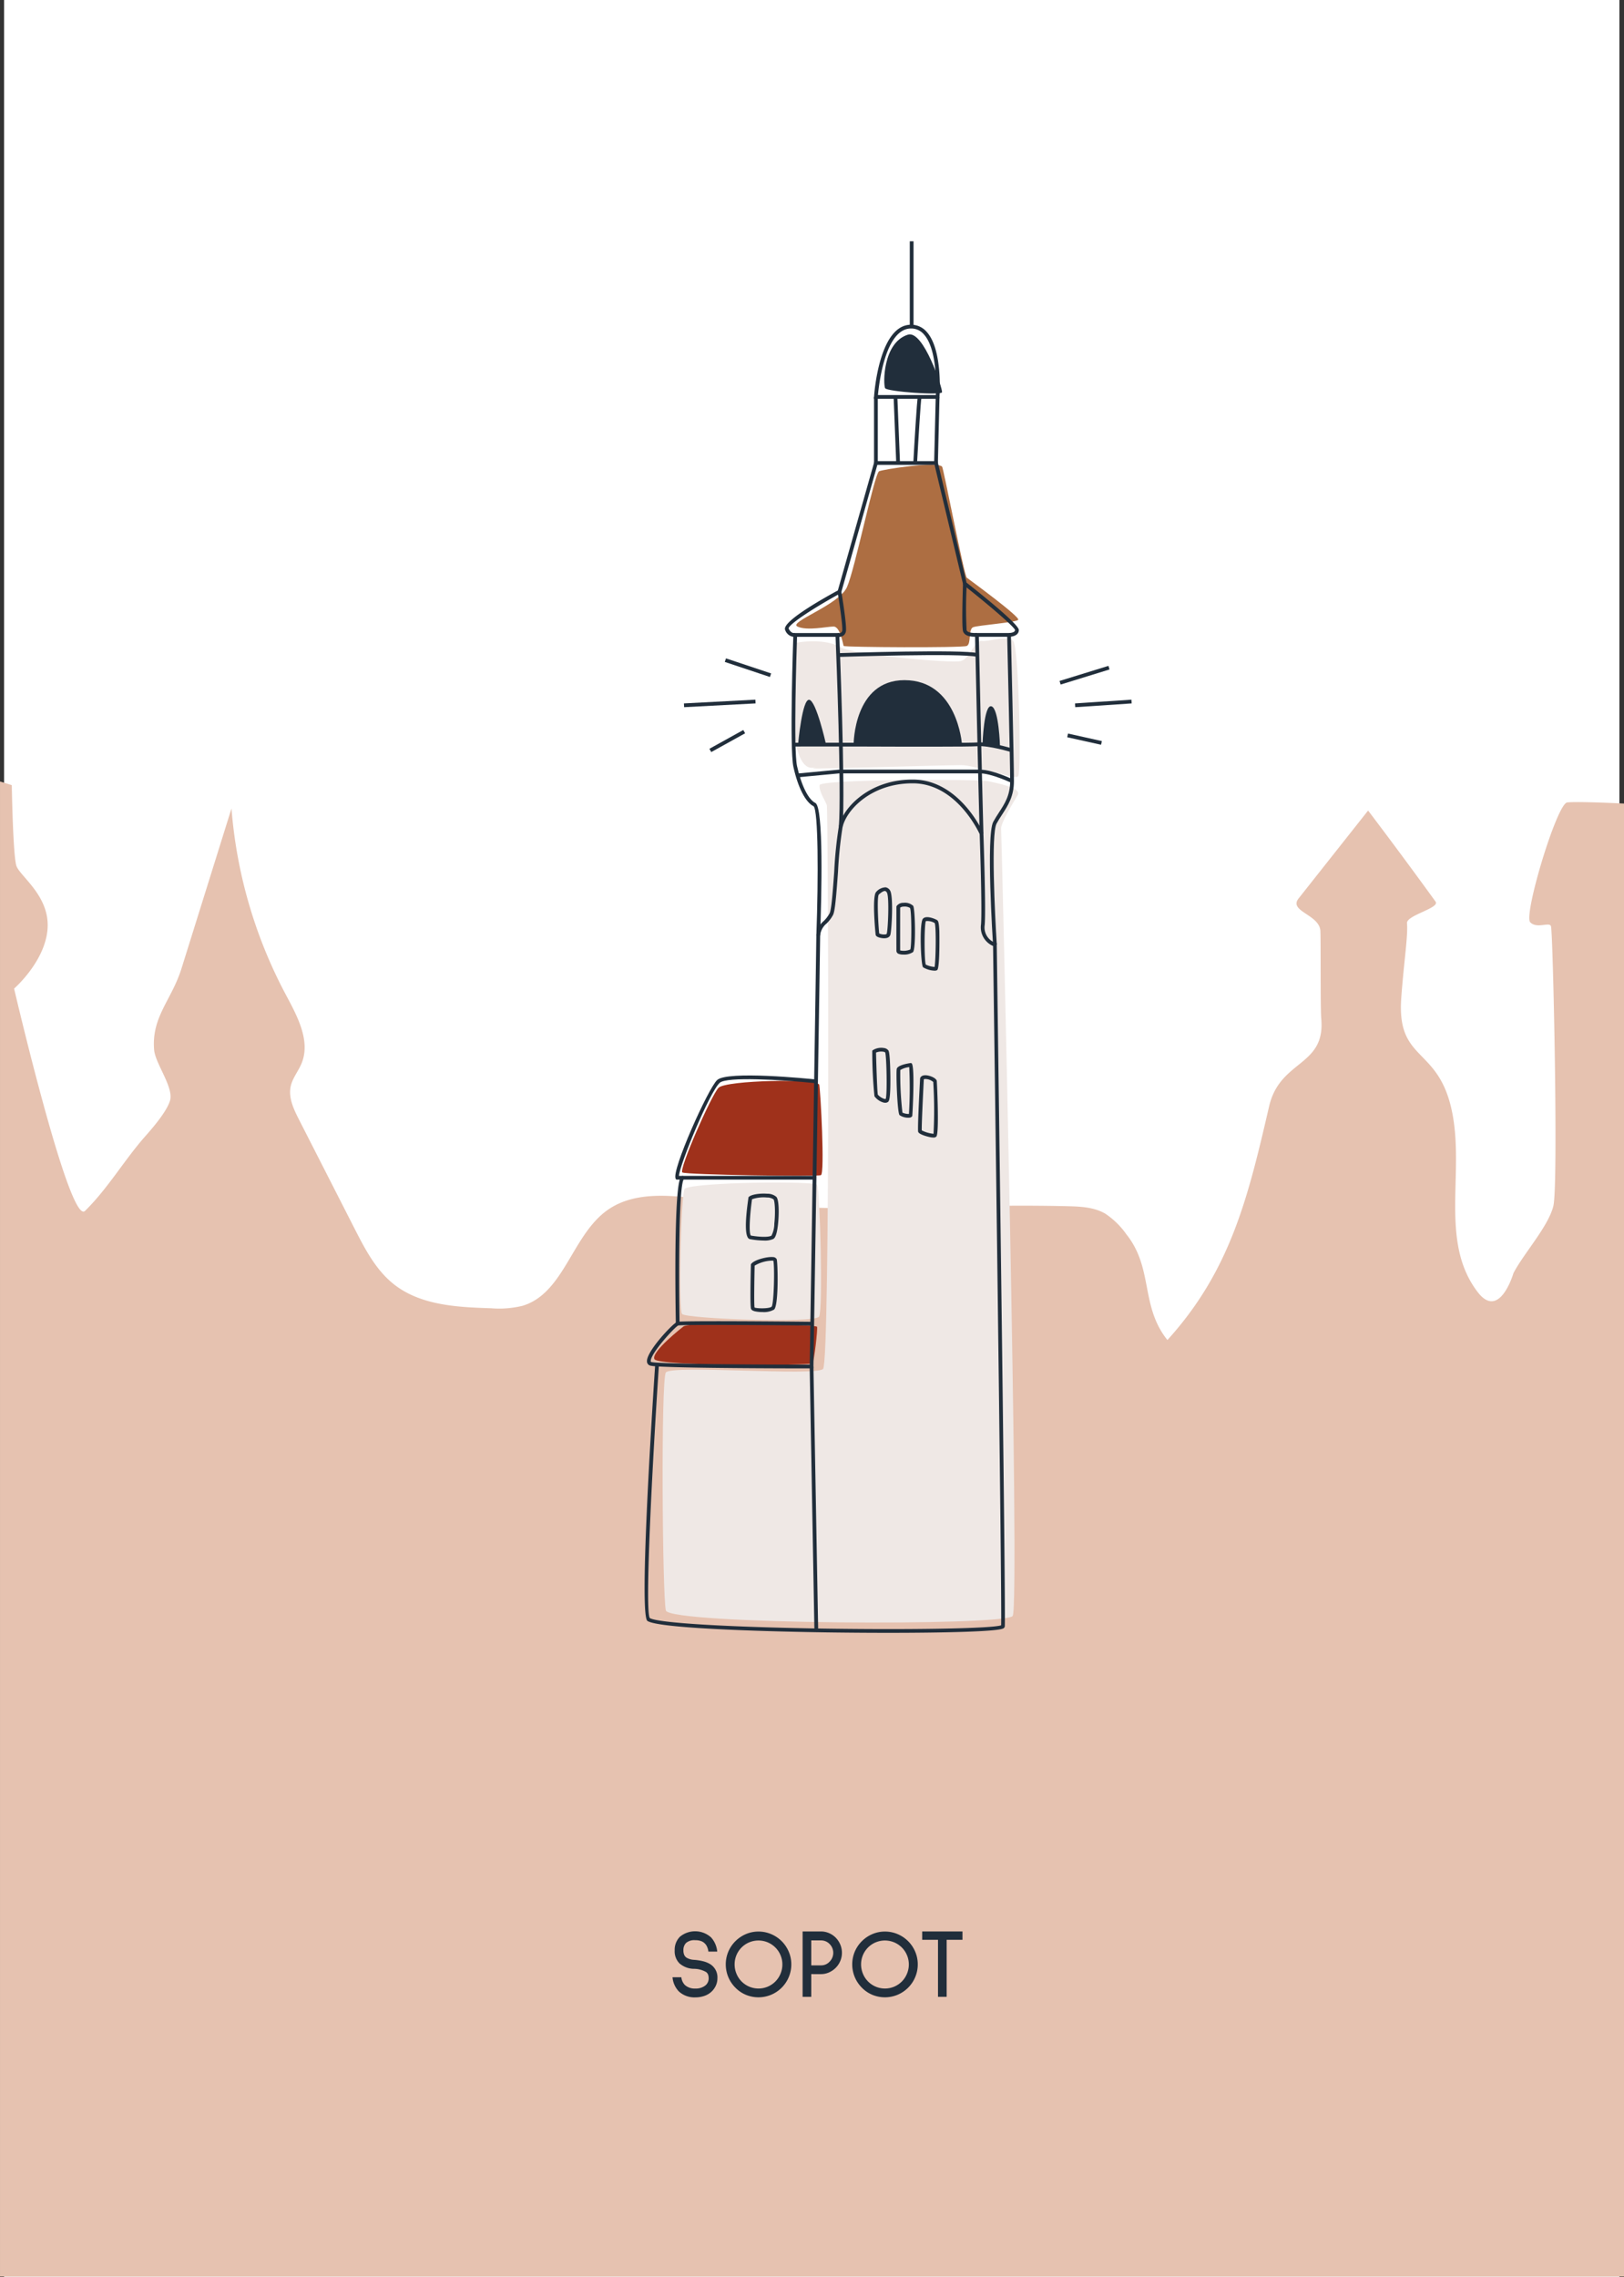 <svg xmlns="http://www.w3.org/2000/svg" width="353.891" height="496" viewBox="0 0 353.891 496">
  <rect x="0" y="0" width="353.891" height="496" fill="#333333" stroke="none"/>
  <g id="_14" data-name="14" transform="translate(10580.891 -13859)">
    <rect id="Rectangle_275" data-name="Rectangle 275" width="352" height="496" transform="translate(-10580 13859)" fill="#fff"/>
    <g id="sopot" transform="translate(-15803.499 13518.161)">
      <path id="Path_2494" data-name="Path 2494" d="M5576.5,817.995h-353.89V492.317l2.566.811s.252,15.311,1.006,17.574,7.294,6.539,6.791,13.693-7.294,13.048-7.294,13.048,12.074,51.737,15.451,48.429c5.01-4.908,8.564-11.113,13.217-16.361,1.633-1.841,4.554-5.258,5.291-7.606.917-2.923-3.209-8.1-3.449-11.158-.567-7.217,3.809-10.777,5.969-17.687l10.894-34.858a103.482,103.482,0,0,0,11.843,40.567c2.5,4.68,5.443,10.067,3.425,14.973-.694,1.689-1.945,3.151-2.351,4.932-.568,2.5.629,5.022,1.794,7.305l12.108,23.741c2.268,4.447,4.651,9.037,8.568,12.131,5.809,4.587,13.771,5,21.169,5.223a21.489,21.489,0,0,0,6.894-.54c9.045-2.748,10.741-15.343,18.448-20.819,6.116-4.345,14.389-3.2,21.836-2.284,29.122,3.6,49.134.724,78.469,1.416,2.8.065,5.723.2,8.15,1.587a17.385,17.385,0,0,1,4.646,4.519c5.958,7.462,2.993,15.583,8.95,23.045,13.737-15.138,17.55-30.983,22.163-50.9,2.372-10.243,12.3-8.606,11.364-19.079-.207-2.314-.078-16.587-.191-19.118-.16-3.6-6.986-4.266-4.753-7.088q7.578-9.578,15.153-19.159,7.457,9.841,14.7,19.84c1.019,1.407-6.376,2.967-6.227,4.7.241,2.807-.658,8.235-1.246,16.23-1.027,13.972,7.828,10.522,10.921,24.186s-2.786,28.8,5.721,39.929c4.793,6.268,7.811-4.129,7.811-4.129,2.264-4.318,7.546-10.094,8.678-14.564s-.051-58.907-.5-60.938c-.251-1.132-3.022.608-4.531-.916s5.789-25.83,8.053-26.1,12.383.241,12.383.241Z" transform="translate(0 18.749)" fill="#e6c2b0"/>
      <g id="Group_457" data-name="Group 457" transform="translate(5369.156 761.538)">
        <path id="Path_2495" data-name="Path 2495" d="M5353.172,705.94a2.364,2.364,0,0,0-.953-.846,3.4,3.4,0,0,0-1.445-.268,2.715,2.715,0,0,0-2.035.621,2.18,2.18,0,0,0-.557,1.606,2.336,2.336,0,0,0,.173.975,1.444,1.444,0,0,0,.512.609,3.587,3.587,0,0,0,1.691.471,11.666,11.666,0,0,1,2.023.333,5.452,5.452,0,0,1,1.445.609,3.384,3.384,0,0,1,1.564,3.084,3.767,3.767,0,0,1-.322,1.542,4.226,4.226,0,0,1-.9,1.3,4.27,4.27,0,0,1-1.617.985,5.891,5.891,0,0,1-1.937.321A5.033,5.033,0,0,1,5347.2,716a5.085,5.085,0,0,1-1.392-3.083l.042-.021h1.884a2.791,2.791,0,0,0,.772,1.692,3.179,3.179,0,0,0,2.247.771,3.38,3.38,0,0,0,2.142-.621,1.944,1.944,0,0,0,.792-1.6,2.377,2.377,0,0,0-.117-.783,1.331,1.331,0,0,0-.44-.589,5.418,5.418,0,0,0-2.719-.705,4.912,4.912,0,0,1-3.082-1.179,3.732,3.732,0,0,1-1.049-2.826,4.025,4.025,0,0,1,1.134-2.976,5.194,5.194,0,0,1,6.808.15,5.368,5.368,0,0,1,1.329,3.084h-1.927A3.346,3.346,0,0,0,5353.172,705.94Z" transform="translate(-5345.805 -702.879)" fill="#212e3b"/>
        <path id="Path_2496" data-name="Path 2496" d="M5359.942,716.71a6.865,6.865,0,0,1-2.28-1.551,7.14,7.14,0,0,1-1.542-2.3,7.193,7.193,0,0,1-.012-5.526,7.267,7.267,0,0,1,3.834-3.842,6.885,6.885,0,0,1,2.75-.558,6.967,6.967,0,0,1,2.762.558,7.185,7.185,0,0,1,3.833,3.832,6.955,6.955,0,0,1,.557,2.762,7.034,7.034,0,0,1-.557,2.774,7.157,7.157,0,0,1-3.833,3.842,7.163,7.163,0,0,1-5.512.011Zm.749-11.434a5.188,5.188,0,0,0-3.2,4.807,5.245,5.245,0,0,0,.407,2.045,5.184,5.184,0,0,0,9.592,0,5.246,5.246,0,0,0,.407-2.045,5.211,5.211,0,0,0-7.2-4.807Z" transform="translate(-5343.956 -702.869)" fill="#212e3b"/>
        <path id="Path_2497" data-name="Path 2497" d="M5371.523,712.207v4.946h-1.884V702.914h4a4.383,4.383,0,0,1,1.734.354,4.6,4.6,0,0,1,1.479.995,4.831,4.831,0,0,1,1,1.511,4.641,4.641,0,0,1-1,5.063,4.773,4.773,0,0,1-1.479,1.008,4.29,4.29,0,0,1-1.734.363Zm0-7.344v5.44h2.118a2.494,2.494,0,0,0,1.884-.814,2.716,2.716,0,0,0,0-3.834,2.574,2.574,0,0,0-1.884-.792Z" transform="translate(-5341.288 -702.872)" fill="#212e3b"/>
        <path id="Path_2498" data-name="Path 2498" d="M5383.108,716.71a6.875,6.875,0,0,1-2.28-1.551,7.139,7.139,0,0,1-1.542-2.3,7.193,7.193,0,0,1-.012-5.526,7.264,7.264,0,0,1,3.834-3.842,6.885,6.885,0,0,1,2.75-.558,6.967,6.967,0,0,1,2.762.558,7.185,7.185,0,0,1,3.833,3.832,6.963,6.963,0,0,1,.556,2.762,7.042,7.042,0,0,1-.556,2.774,7.157,7.157,0,0,1-3.833,3.842,7.164,7.164,0,0,1-5.512.011Zm.75-11.434a5.188,5.188,0,0,0-3.2,4.807,5.245,5.245,0,0,0,.407,2.045,5.184,5.184,0,0,0,9.592,0,5.255,5.255,0,0,0,.407-2.045,5.211,5.211,0,0,0-7.2-4.807Z" transform="translate(-5339.565 -702.869)" fill="#212e3b"/>
        <path id="Path_2499" data-name="Path 2499" d="M5396.876,704.734v12.419h-1.884V704.734h-3.448v-1.82h8.779v1.82Z" transform="translate(-5337.136 -702.872)" fill="#212e3b"/>
      </g>
      <g id="sopot_kolor" data-name="sopot kolor" transform="translate(5365.155 413.68)">
        <path id="Path_2500" data-name="Path 2500" d="M5355.5,548.658c1.595-1.667,21.656-2.041,21.947-.657s1.246,19.322.368,19.687-29.314-.073-30.189-.583S5353.9,550.335,5355.5,548.658Z" transform="translate(-5341.473 -384.538)" fill="#9f311b"/>
        <path id="Path_2501" data-name="Path 2501" d="M5348.742,592.3c.875-1.313,29.038-.547,29.2,0s-.63,7.546-1,7.984-33.616.655-34.437-.93S5348.742,592.3,5348.742,592.3Z" transform="translate(-5342.441 -376.118)" fill="#9f311b"/>
        <path id="Path_2502" data-name="Path 2502" d="M5344.7,621.118c1.171-1.713,32.636.874,34.254-.766s1.115-121.948.819-122.823-1.75-3.008-1.57-4.348,34.814-1.311,36.638-.887,7.511,1.407,6.527,3.048-3.718,6.125-3.609,7.328,4.169,169.251,2.515,171.493-74.809,1.859-75.574-1.2S5343.595,622.732,5344.7,621.118Z" transform="translate(-5342.147 -394.985)" fill="#efe8e5"/>
        <path id="Path_2503" data-name="Path 2503" d="M5389.749,410.513c3.417-1.079,7.583,11.812,7.437,12.541s-11.958-.146-12.4-.875S5384.207,412.263,5389.749,410.513Z" transform="translate(-5334.451 -410.449)" fill="#212e3b"/>
        <path id="Path_2504" data-name="Path 2504" d="M5400.245,434.717c.306.272,4.808,23.769,5.391,24.207s11.761,8.6,11.2,9.187-8.724,1.167-9.817,1.6-.365,3.646-1.386,4.084-26.686.291-26.831,0-.729-4.229-2.188-4.229-5.79.984-7.874,0,9.04-4.667,10.791-8.6,5.979-24.79,7-25.228S5398.936,433.55,5400.245,434.717Z" transform="translate(-5337.506 -405.924)" fill="#ad6e42"/>
        <path id="Path_2505" data-name="Path 2505" d="M5368.834,467.027c2.358-.41,6.765-.565,9.352,1.022s24.313,3.572,26.3,3,2.886-4.571,4.521-4.368,5.56-1.368,6.827-.007,1.785,28.616,1.1,29.489-9.263-2.429-12.442-2.429-31.623.861-32.118.719,1.659-.144-.5-.144-4.118-4.016-3.854-13.208S5367.472,467.263,5368.834,467.027Z" transform="translate(-5337.597 -399.899)" fill="#efe8e5"/>
        <path id="Path_2506" data-name="Path 2506" d="M5348.2,567.117c2.126-1.455,28.239-1.724,28.86-.862s1.292,27.185.429,28.716-29.02.479-29.873-.573S5347.392,567.671,5348.2,567.117Z" transform="translate(-5341.538 -381.01)" fill="#efe8e5"/>
        <path id="Path_2507" data-name="Path 2507" d="M5402.582,487.659s-1-13.891-12.523-13.891c-11.075,0-11.075,13.978-11.075,13.978" transform="translate(-5335.515 -398.447)" fill="#212e3b"/>
        <path id="Path_2508" data-name="Path 2508" d="M5368.827,486.858s.874-9.713,2.406-9.494,3.609,9.494,3.609,9.494" transform="translate(-5337.44 -397.766)" fill="#212e3b"/>
        <path id="Path_2509" data-name="Path 2509" d="M5402.6,486.719s.292-8.6,1.933-8.158,1.873,8.74,1.873,8.74" transform="translate(-5331.039 -397.542)" fill="#212e3b"/>
      </g>
      <g id="sopot-2" data-name="sopot" transform="translate(5363.075 393.402)">
        <path id="Path_2510" data-name="Path 2510" d="M5346.433,596.754c-.094-5.057-.473-30.367,1.148-32.018a.587.587,0,0,1,.428-.189h28.648v.818h-28.533c-1.023,1.633-1.081,20.008-.872,31.374Z" transform="translate(-5339.625 -360.963)" fill="#212e3b"/>
        <path id="Path_2511" data-name="Path 2511" d="M5348.012,568.851h-1.5l-.117-.212c-.96-1.747,7.118-19.756,9.061-21.5,2.267-2.031,19.611-.306,21.579-.1l-.083.815c-7.594-.784-19.438-1.46-20.947-.1-2.2,1.971-8.731,17.806-8.893,20.283h.9Z" transform="translate(-5339.628 -364.448)" fill="#212e3b"/>
        <path id="Path_2512" data-name="Path 2512" d="M5385.234,553.07a1.588,1.588,0,0,1-.367-.046,3.7,3.7,0,0,1-1.989-1.376,96.99,96.99,0,0,1-.48-9.724l0-.207.164-.127a3.436,3.436,0,0,1,2.38-.448,1.4,1.4,0,0,1,.988.555c.346.554.41,4.753.417,5.59.056,5.17-.333,5.46-.519,5.6A.959.959,0,0,1,5385.234,553.07Zm-2.012-10.934c.083,3.387.261,8.685.4,9.182a3.264,3.264,0,0,0,1.428.908c.172.04.258.02.278,0,.362-.732.2-9.356-.115-10.125a.874.874,0,0,0-.422-.157A2.914,2.914,0,0,0,5383.222,542.136Z" transform="translate(-5332.79 -365.408)" fill="#212e3b"/>
        <path id="Path_2513" data-name="Path 2513" d="M5389.429,555.8a3.436,3.436,0,0,1-1.921-.564c-.509-.509-.808-9.591-.6-10.131.263-.7,1.959-1.059,2.946-1.209l.146-.021.126.075c.79.472.191,11.415.142,11.5a.775.775,0,0,1-.612.338A1.593,1.593,0,0,1,5389.429,555.8Zm-1.294-1.11a3.34,3.34,0,0,0,1.417.288,93.151,93.151,0,0,0,.062-10.211,4.859,4.859,0,0,0-1.951.645A71.938,71.938,0,0,0,5388.135,554.691Z" transform="translate(-5331.947 -364.881)" fill="#212e3b"/>
        <path id="Path_2514" data-name="Path 2514" d="M5394.128,559.687a4.159,4.159,0,0,1-.807-.1c-.022,0-2.241-.479-2.5-1.122-.119-.3.019-4.206.41-11.619l.035-.149c.1-.226.369-.6,1.192-.576.791.026,2.156.514,2.408,1.186.035.088.585,11.493-.094,12.171A.821.821,0,0,1,5394.128,559.687Zm-2.533-1.557a7.1,7.1,0,0,0,2.565.742,97.859,97.859,0,0,0-.062-11.291,2.743,2.743,0,0,0-1.759-.641.6.6,0,0,0-.293.064C5391.838,550.955,5391.546,557.189,5391.6,558.13Z" transform="translate(-5331.199 -364.455)" fill="#212e3b"/>
        <path id="Path_2515" data-name="Path 2515" d="M5384.938,522.807c-.05,0-.1,0-.157,0-.016,0-1.543-.093-1.7-.736-.021-.077-.873-8.472.123-9.372h0a2.815,2.815,0,0,1,2.049-.988,1.378,1.378,0,0,1,.979.716c.767,1.273.322,8.879.034,9.683C5386.166,522.373,5385.867,522.807,5384.938,522.807Zm-1.082-1.041a2.619,2.619,0,0,0,1.449.178c.059-.017.163-.055.184-.117.268-.748.6-8.041.036-8.983-.181-.3-.343-.321-.4-.33-.419-.052-1.1.535-1.369.776C5383.3,514.018,5383.695,520.566,5383.856,521.766Zm-.107-8.465Z" transform="translate(-5332.728 -370.981)" fill="#212e3b"/>
        <path id="Path_2516" data-name="Path 2516" d="M5388.352,525.819a2.876,2.876,0,0,1-1-.144.729.729,0,0,1-.526-.667c-.014-.653,0-9.2,0-9.562v-.109l.057-.1a1.75,1.75,0,0,1,1.49-.692,2.636,2.636,0,0,1,2.1.653c.436.583.646,9.408-.04,10.087A3.473,3.473,0,0,1,5388.352,525.819Zm-.711-.906a3.665,3.665,0,0,0,2.209-.2c.307-.705.3-8.278-.059-9.043a2.172,2.172,0,0,0-1.376-.3,1.379,1.379,0,0,0-.773.222C5387.639,516.7,5387.63,523.913,5387.641,524.912Z" transform="translate(-5331.952 -370.441)" fill="#212e3b"/>
        <path id="Path_2517" data-name="Path 2517" d="M5394.273,528.826a5.249,5.249,0,0,1-2.476-.73c-.505-.421-.843-9.547-.061-10.555h0c.659-.845,2.628-.025,3.1.27.231.145.417.419.5,2.445,0,.079.148,7.981-.47,8.439A1.018,1.018,0,0,1,5394.273,528.826Zm-.014-.651Zm-1.884-.671a5.377,5.377,0,0,0,1.922.513c.256-1.372.381-8.619.032-9.554a2.98,2.98,0,0,0-1.937-.427C5392.038,518.8,5392.03,526.494,5392.375,527.5Zm-.314-9.711.323.251Z" transform="translate(-5331.106 -369.943)" fill="#212e3b"/>
        <path id="Path_2518" data-name="Path 2518" d="M5363.2,578.023a18.852,18.852,0,0,1-3.069-.306c-1.056-.192-1.168-3.218-.332-8.992l.021-.152.117-.1c.635-.545,2.559-.763,3.969-.646a2.923,2.923,0,0,1,1.995.694c.718.848.546,5.151.18,7.158-.272,1.494-.606,1.851-.866,2A4.478,4.478,0,0,1,5363.2,578.023Zm-2.615-9c-.5,3.5-.713,7.472-.25,7.915,1.62.281,3.756.426,4.483.02a5.729,5.729,0,0,0,.628-2.635c.278-2.611.093-4.962-.169-5.272a2.409,2.409,0,0,0-1.437-.407A7.785,7.785,0,0,0,5360.583,569.02Z" transform="translate(-5337.177 -360.347)" fill="#212e3b"/>
        <path id="Path_2519" data-name="Path 2519" d="M5362.729,591.4a7.635,7.635,0,0,1-1.671-.163c-.478-.118-.746-.29-.849-.546-.225-.564-.095-6.879-.028-9.567l0-.131.08-.1c.665-.889,3.53-1.6,4.728-1.471a.913.913,0,0,1,.81.452c.245.532.481,10.081-.567,10.982A4.393,4.393,0,0,1,5362.729,591.4ZM5361,581.29c-.078,3.314-.153,8.594-.019,9.113.313.218,3.142.319,3.721-.178.524-.705.686-9.07.354-10.029A7.794,7.794,0,0,0,5361,581.29Z" transform="translate(-5337.018 -358.148)" fill="#212e3b"/>
        <path id="Path_2520" data-name="Path 2520" d="M5393.762,677.849c-4.433,0-9.065-.036-13.55-.1-8.435-.125-36.168-.673-38.9-2.494-1.788-1.192.783-42.224,1.663-55.48a7.45,7.45,0,0,1-1-.124.964.964,0,0,1-.767-.953c-.084-2.207,5.665-8.28,6.572-8.583.875-.293,23.759-.077,29.038-.024.375-23.7,1.3-82.551,1.3-84.167a4.581,4.581,0,0,1,1.635-3.161,6.941,6.941,0,0,0,1.27-1.681c.4-.84.7-5.02.992-9.062a90.232,90.232,0,0,1,1.009-9.867c.956-4.15,6.738-10.248,16.215-10.179,10.134.081,15.2,11.506,15.247,11.622l.034.147c.023.669.581,16.4.29,19.881a3.561,3.561,0,0,0,2.333,3.929l.288.087,0,.3c.083,5.992,2.039,146.778,1.745,148.544a.586.586,0,0,1-.393.433C5417.293,677.567,5406.325,677.849,5393.762,677.849Zm-49.97-58.021c-1.41,21.242-3.081,53.073-1.972,54.793,1.628,1.072,16.885,2,38.817,2.314,19.247.274,35.912-.052,37.75-.732.212-5.51-1.663-140.918-1.76-147.977a4.417,4.417,0,0,1-2.628-4.67c.276-3.311-.245-18.456-.289-19.7-.429-.93-5.273-10.987-14.472-11.062h-.169c-8.893,0-14.347,5.678-15.239,9.545a90.453,90.453,0,0,0-.99,9.742c-.378,5.211-.64,8.441-1.069,9.352a7.579,7.579,0,0,1-1.411,1.888,3.847,3.847,0,0,0-1.416,2.6c0,2.021-1.446,93-1.458,93.919l-.007.4h-.4C5375.89,620.245,5351.021,620.239,5343.792,619.828Zm12.081-9.045c-4.34,0-7.477.032-7.85.114-.788.346-6.126,6.186-5.993,7.792.009.1.028.138.146.167,1.786.446,23.107.569,34.5.571.017-1.06.066-4.119.134-8.516C5370.3,610.843,5361.917,610.782,5355.873,610.782Z" transform="translate(-5340.693 -374.719)" fill="#212e3b"/>
        <rect id="Rectangle_389" data-name="Rectangle 389" width="0.82" height="57.477" transform="matrix(1, -0.018, 0.018, 1, 35.971, 245.124)" fill="#212e3b"/>
        <path id="Path_2521" data-name="Path 2521" d="M5373.841,531.024l-.818-.03c.462-12.912.408-27.157-.607-28.124-1.743-.842-3.4-4.055-4.4-8.575-.877-3.943-.045-27.747-.011-28.758l.016-.395h9.973l.017.393c.015.334,1.37,33.513.726,41.828l-.817-.063c.6-7.776-.559-37.559-.711-41.339h-8.4c-.107,3.188-.79,24.585,0,28.158.937,4.215,2.463,7.293,3.986,8.032C5374.644,503.045,5374.142,522.64,5373.841,531.024Z" transform="translate(-5335.591 -379.804)" fill="#212e3b"/>
        <path id="Path_2522" data-name="Path 2522" d="M5405.151,533.058c-.064-.974-1.535-23.885.048-26.8.393-.722.827-1.388,1.247-2.034,1.254-1.923,2.437-3.74,2.437-6.833,0-3.944-.565-28.02-.645-31.432h-6.183c.09,4.055.792,36.128,1,42.871l-.82.025c-.219-7.169-1-42.935-1.007-43.3l-.009-.418h7.819l.009.4c.006.276.656,27.615.656,31.851,0,3.336-1.307,5.341-2.57,7.28-.411.632-.836,1.285-1.213,1.978-1.22,2.247-.378,19.787.049,26.354Z" transform="translate(-5329.221 -379.804)" fill="#212e3b"/>
        <path id="Path_2523" data-name="Path 2523" d="M5415.283,493.02c-.043-.02-4.321-2.052-6.81-2.052h-30.625l-9.1.855-.078-.816,9.136-.856h30.663c2.675,0,6.981,2.045,7.163,2.132Z" transform="translate(-5335.39 -375.064)" fill="#212e3b"/>
        <path id="Path_2524" data-name="Path 2524" d="M5415.469,487.3c-.05-.016-4.995-1.51-7.5-1.3-1.56.132-14.917.108-25.847.065-7.3-.027-14.118,0-14.119,0l0-.82s6.827-.03,14.124,0c15.652.059,24.564.039,25.777-.062,2.661-.226,7.6,1.265,7.808,1.328Z" transform="translate(-5335.518 -376.009)" fill="#212e3b"/>
        <path id="Path_2525" data-name="Path 2525" d="M5376.4,469.7l-.026-.818c1.1-.037,26.966-.867,30.174.014l-.217.79C5403.244,468.836,5376.672,469.691,5376.4,469.7Z" transform="translate(-5333.93 -379.169)" fill="#212e3b"/>
        <path id="Path_2526" data-name="Path 2526" d="M5368.437,471.945a2.193,2.193,0,0,1-1.988-1.516c-.743-1.617,6.8-6.042,11.484-8.6l7.984-28.171h13.736l6.323,26.465c4.309,3.4,11.393,9.159,11.393,10.323s-1.34,1.475-2.132,1.475v-.818c.013,0,1.312-.034,1.312-.657-.237-.767-5.876-5.581-11.19-9.767l-.112-.089-.033-.138-6.206-25.974h-12.469l-7.91,27.907-.152.082c-5.413,2.945-11.262,6.705-11.274,7.646.527,1.135,1.267,1.016,1.351,1l.189.8A1.324,1.324,0,0,1,5368.437,471.945Z" transform="translate(-5335.821 -385.771)" fill="#212e3b"/>
        <path id="Path_2527" data-name="Path 2527" d="M5376.325,467.431a1.963,1.963,0,0,1-.386-.036l.168-.8c.132.027.835.127.964-.517.159-.791-.531-5.585-1-8.42l.809-.134c.128.766,1.238,7.516,1,8.715a1.415,1.415,0,0,1-.6.934A1.728,1.728,0,0,1,5376.325,467.431Z" transform="translate(-5334.013 -381.249)" fill="#212e3b"/>
        <path id="Path_2528" data-name="Path 2528" d="M5402.077,467.674c-1.275,0-2.558-.087-3-1.123-.337-.789-.109-8.2-.033-10.456l.821.029a94.4,94.4,0,0,0-.032,10.111c.223.515,1.025.621,2.247.621Z" transform="translate(-5329.662 -381.519)" fill="#212e3b"/>
        <path id="Path_2529" data-name="Path 2529" d="M5396.957,424.819H5382.7l.027-.437c.042-.645,1.1-15.7,8.056-15.7l.156,0a4.471,4.471,0,0,1,3.277,1.568c3.5,3.892,2.8,13.765,2.77,14.184ZM5383.583,424h12.608c.092-1.852.314-9.972-2.582-13.2a3.634,3.634,0,0,0-2.693-1.3l-.127,0C5385.2,409.506,5383.807,421.535,5383.583,424Z" transform="translate(-5332.731 -390.505)" fill="#212e3b"/>
        <rect id="Rectangle_390" data-name="Rectangle 390" width="0.82" height="14.398" transform="translate(49.996 33.904)" fill="#212e3b"/>
        <rect id="Rectangle_391" data-name="Rectangle 391" width="0.818" height="14.409" transform="translate(54.264 33.921) rotate(-2.278)" fill="#212e3b"/>
        <path id="Path_2530" data-name="Path 2530" d="M5390.735,436.349l-.817-.046c.179-3.264.786-13.961,1.011-14.527l.763.3-.382-.152.389.131C5391.539,422.649,5391.035,430.928,5390.735,436.349Z" transform="translate(-5331.363 -388.024)" fill="#212e3b"/>
        <rect id="Rectangle_392" data-name="Rectangle 392" width="14.402" height="0.82" transform="translate(63.093 48.292) rotate(-88.62)" fill="#212e3b"/>
        <rect id="Rectangle_393" data-name="Rectangle 393" width="0.82" height="18.593" transform="translate(57.786)" fill="#212e3b"/>
        <rect id="Rectangle_394" data-name="Rectangle 394" width="11.147" height="0.819" transform="translate(90.422 95.774) rotate(-17.151)" fill="#212e3b"/>
        <path id="Path_2531" data-name="Path 2531" d="M5419.594,478.978l-.053-.818,12.292-.819.054.818Z" transform="translate(-5325.749 -377.492)" fill="#212e3b"/>
        <path id="Path_2532" data-name="Path 2532" d="M5425.485,485.988l-7.376-1.639.18-.8,7.375,1.639Z" transform="translate(-5326.019 -376.315)" fill="#212e3b"/>
        <path id="Path_2533" data-name="Path 2533" d="M5365.218,473.835l-9.834-3.278.26-.777,9.834,3.278Z" transform="translate(-5337.909 -378.925)" fill="#212e3b"/>
        <path id="Path_2534" data-name="Path 2534" d="M5347.94,478.978l-.045-.818,15.571-.819.044.818Z" transform="translate(-5339.328 -377.492)" fill="#212e3b"/>
        <rect id="Rectangle_395" data-name="Rectangle 395" width="8.437" height="0.819" transform="translate(14.126 110.55) rotate(-28.999)" fill="#212e3b"/>
      </g>
    </g>
  </g>
</svg>
